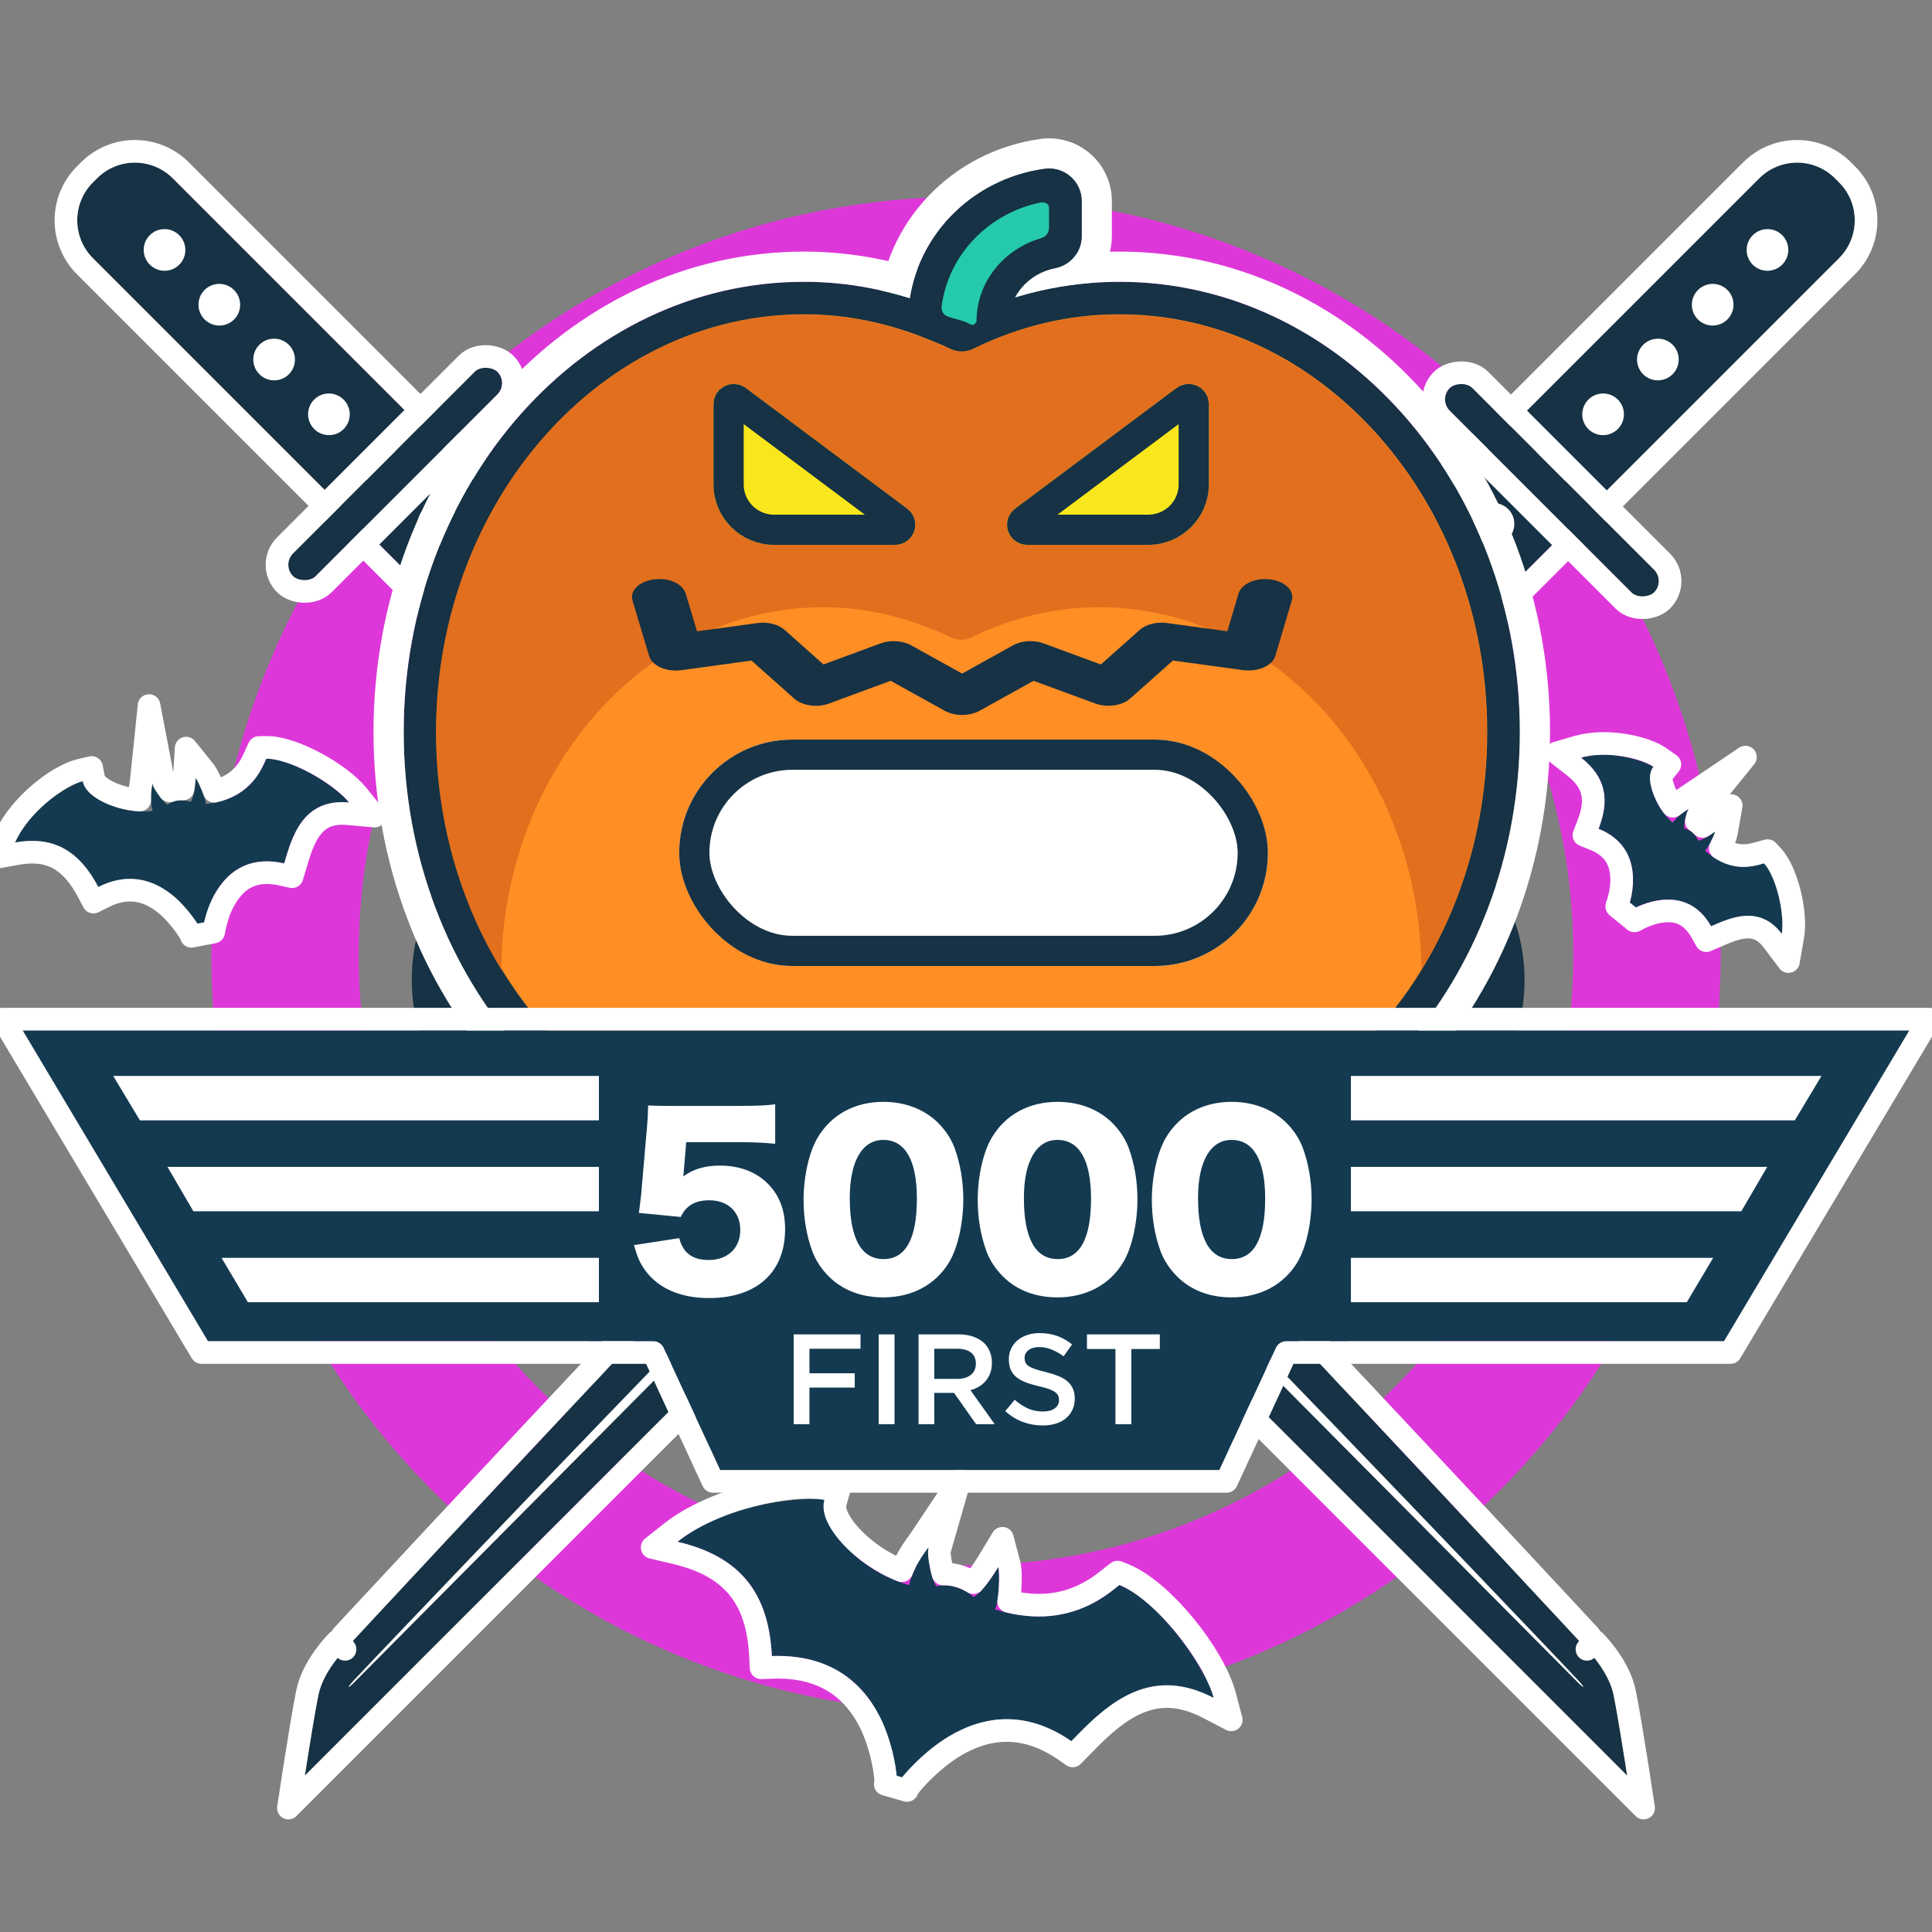 <svg xmlns="http://www.w3.org/2000/svg" width="128" height="128" viewBox="0 0 128 128" xmlns:xlink="http://www.w3.org/1999/xlink">
  <rect x="0" y="0" width="128" height="128" fill="#808080" stroke="none"/>
  <defs>
    <path id="a" d="M63.501,92.769 C64.055,92.505 64.87,91.23 65.14,90.784 C65.247,91.188 65.194,93.025 64.93,93.594 C69.76,95.096 72.469,92.504 73.163,91.975 C75.843,93.042 78.883,97.469 79.412,99.46 C74.837,97.079 71.844,100.429 69.978,102.324 C63.644,97.928 58.517,104.874 58.372,105.381 C58.533,104.818 58.085,96.406 50.137,96.684 C49.955,92.954 48.438,90.177 43.888,89.111 C47.288,86.415 52.524,86.135 53.62,86.333 C53.188,87.841 55.669,90.964 59.227,91.984 C59.557,90.63 60.391,89.663 60.527,89.46 C60.395,89.92 60.673,91.567 61.038,92.062 C61.777,91.873 62.756,92.101 63.501,92.769 Z M111.513,42.658 C111.807,42.643 112.423,42.212 112.631,42.057 C112.595,42.265 112.195,43.104 111.964,43.317 C113.752,44.948 115.459,44.274 115.87,44.164 C116.814,45.177 117.225,47.814 117.047,48.838 C115.549,46.849 113.563,47.818 112.364,48.333 C110.516,45.072 106.867,47.29 106.7,47.496 C106.885,47.267 108.416,43.29 104.909,41.877 C105.595,40.116 105.506,38.538 103.75,37.163 C105.778,36.575 108.109,37.461 108.543,37.765 C108.046,38.379 108.483,40.304 109.819,41.466 C110.239,40.904 110.8,40.618 110.9,40.55 C110.749,40.738 110.532,41.553 110.588,41.853 C110.948,41.909 111.326,42.205 111.513,42.658 Z M11.636,40.097 C11.861,39.804 11.943,38.844 11.963,38.513 C12.135,38.727 12.623,39.83 12.641,40.233 C15.676,39.929 16.41,37.719 16.637,37.233 C18.386,37.203 21.277,39.078 22.125,40.13 C18.98,39.849 18.306,42.579 17.83,44.167 C13.167,43.126 12.352,48.52 12.416,48.856 C12.345,48.482 9.733,43.599 5.513,45.732 C4.363,43.562 2.76,42.289 -3.99680289e-15,42.782 C1.078,40.34 3.831,38.877 4.479,38.723 C4.671,39.726 6.892,40.965 9.104,40.69 C8.901,39.804 9.079,39.023 9.095,38.869 C9.153,39.175 9.768,40.084 10.105,40.288 C10.451,39.993 11.045,39.885 11.636,40.097 Z"/>
    <path id="b" d="M5.12,3.553 C5.12,1.591 6.707,0 8.664,0 L9.059,0 C11.016,0 12.603,1.59 12.603,3.553 L12.603,47.784 L5.12,47.784 L5.12,3.553 Z"/>
    <path id="c" d="M0,0 L6.302,0 C6.302,0 6.165,16.61 5.504,42.956 C4.843,69.302 4.032,90.533 4.032,90.533 C4.032,90.533 4.032,92.57 3.151,93.904 C2.27,95.239 0,98.332 0,98.332 L0,0 Z"/>
    <rect id="d" width="17.723" height="1.975" y="47.389" rx=".987"/>
    <path id="e" d="M5.12,3.553 C5.12,1.591 6.707,0 8.664,0 L9.059,0 C11.016,0 12.603,1.59 12.603,3.553 L12.603,47.784 L5.12,47.784 L5.12,3.553 Z"/>
    <path id="f" d="M0,0 L6.302,0 C6.302,0 6.165,16.61 5.504,42.956 C4.843,69.302 4.032,90.533 4.032,90.533 C4.032,90.533 4.032,92.57 3.151,93.904 C2.27,95.239 0,98.332 0,98.332 L0,0 Z"/>
    <rect id="g" width="17.723" height="1.975" y="47.389" rx=".987"/>
    <rect id="h" width="19.149" height="2.126" x=".461" y=".654" rx="1.063"/>
    <rect id="i" width="19.149" height="2.126" x=".536" y=".361" rx="1.063"/>
    <path id="j" d="M44.92,4.6 C44.92,5.63 44.189,6.516 43.175,6.714 C41.394,7.061 40.114,8.543 40.114,10.234 L40.114,10.598 C40.114,12.152 38.513,13.195 37.085,12.571 C36.475,12.304 35.808,12.075 35.005,11.848 C34.029,11.572 33.376,10.656 33.437,9.647 C33.729,4.783 37.531,0.81 42.464,0.132 C43.763,-0.046 44.92,0.959 44.92,2.266 L44.92,4.6 Z"/>
    <path id="k" d="M36.976,10.031 C40.294,8.43 43.812,7.616 47.42,7.616 C62.118,7.616 73.95,21.051 73.95,37.44 C73.95,53.829 62.118,67.265 47.42,67.265 L26.533,67.265 C11.835,67.265 0.003,53.83 0.003,37.44 C0.003,21.051 11.835,7.615 26.533,7.615 C29.524,7.615 32.481,8.203 35.362,9.352 C36.235,9.7 36.592,9.848 36.976,10.031 Z"/>
    <path id="l" d="M41.314,25.044 C40.738,25.044 40.228,24.677 40.046,24.133 C39.863,23.589 40.051,22.989 40.512,22.645 L51.206,14.651 C51.611,14.346 52.155,14.302 52.606,14.524 C53.059,14.751 53.345,15.211 53.345,15.716 L53.345,21.046 C53.345,23.25 51.546,25.044 49.334,25.044 L41.314,25.044 Z M32.56,25.044 L24.539,25.044 C22.328,25.044 20.529,23.25 20.529,21.046 L20.529,15.716 C20.529,15.211 20.815,14.751 21.268,14.524 C21.718,14.302 22.262,14.346 22.667,14.651 L33.361,22.645 C33.822,22.989 34.01,23.589 33.827,24.133 C33.646,24.677 33.135,25.044 32.56,25.044 Z"/>
    <path id="m" d="M84.736,83.858 L114.223,83.858 L126.5,63.27 L1.5,63.27 L13.777,83.858 L43.764,83.858 L47.713,92.395 L80.787,92.395 L84.736,83.858 Z"/>
    <rect id="n" width="39" height="15" rx="7.5"/>
  </defs>
  <g fill="none" fill-rule="evenodd">
    <rect width="128" height="128"/>
    <g transform="translate(0 5)">
      <g fill-rule="nonzero" transform="translate(1 8.034)">
        <path fill="#DE37D9" d="M63,90.664 C85.211,90.664 103.234,72.563 103.234,50.215 C103.234,27.866 85.211,9.766 63,9.766 C40.789,9.766 22.766,27.866 22.766,50.215 C22.766,72.563 40.789,90.664 63,90.664 Z M63,100.429 C35.386,100.429 13,77.947 13,50.215 C13,22.482 35.386,0 63,0 C90.614,0 113,22.482 113,50.215 C113,77.947 90.614,100.429 63,100.429 Z"/>
        <g stroke-linecap="round" stroke-linejoin="round">
          <use fill="#133A51" fill-rule="evenodd" xlink:href="#a"/>
          <path stroke="#FFFFFF" stroke-width="1.5" d="M63.484,91.82 C63.776,91.495 64.171,90.938 64.498,90.396 L65.413,88.881 L65.865,90.592 C65.987,91.052 65.964,92.199 65.828,93.064 C68.032,93.595 69.844,93.249 71.4,92.325 C71.679,92.159 71.933,91.985 72.189,91.789 C72.321,91.688 72.667,91.41 72.708,91.378 L73.046,91.121 L73.441,91.278 C76.061,92.321 79.444,96.66 80.137,99.267 L80.573,100.91 L79.066,100.125 C76.312,98.692 74.168,99.355 71.766,101.601 C71.559,101.794 71.352,101.997 71.112,102.239 C70.976,102.376 70.538,102.824 70.512,102.85 L70.069,103.3 L69.55,102.94 C67.023,101.186 64.578,101.259 62.239,102.658 C60.731,103.559 59.194,105.233 59.093,105.588 L57.651,105.174 C57.769,104.763 57.409,102.598 56.627,101.057 C55.418,98.674 53.355,97.322 50.163,97.433 L49.424,97.459 L49.388,96.72 C49.201,92.906 47.581,90.747 43.717,89.841 L42.207,89.487 L43.422,88.523 C46.33,86.217 51.432,85.175 53.754,85.595 L54.569,85.743 L54.341,86.54 C54.03,87.625 56.116,90.001 58.745,91.029 C58.863,90.726 59.005,90.432 59.166,90.145 C59.318,89.874 59.478,89.627 59.651,89.384 C59.733,89.27 59.9,89.048 59.903,89.044 L62.576,85.033 L61.248,89.666 C61.19,89.867 61.326,90.723 61.487,91.249 C62.158,91.231 62.866,91.431 63.484,91.82 Z M111.793,41.72 C111.92,41.64 112.064,41.544 112.185,41.454 L113.695,40.338 L113.37,42.187 C113.331,42.408 113.166,42.799 112.969,43.158 C113.754,43.682 114.511,43.746 115.303,43.545 C115.401,43.521 115.668,43.442 115.675,43.44 L116.11,43.323 L116.418,43.653 C117.433,44.742 118.038,47.522 117.785,48.967 L117.488,50.671 L116.448,49.289 C116.033,48.739 115.59,48.473 115.084,48.406 C114.553,48.336 113.971,48.472 113.17,48.804 C113.091,48.836 113.012,48.87 112.911,48.914 C112.784,48.969 112.784,48.969 112.66,49.022 L112.043,49.287 L111.712,48.703 C111.063,47.557 110.157,47.186 109.012,47.356 C108.572,47.422 108.124,47.567 107.715,47.76 C107.477,47.872 107.243,48.017 107.283,47.968 L106.117,47.024 C106.092,47.055 106.194,46.796 106.267,46.526 C106.386,46.082 106.452,45.608 106.439,45.151 C106.407,43.956 105.876,43.075 104.629,42.573 L103.941,42.296 L104.21,41.605 C104.857,39.944 104.631,38.806 103.287,37.753 L102.134,36.85 L103.541,36.442 C105.399,35.904 107.954,36.438 108.973,37.15 L109.633,37.612 L109.126,38.237 C108.927,38.483 109.198,39.541 109.83,40.379 C109.949,40.279 110.073,40.188 110.2,40.104 C110.314,40.028 110.504,39.913 110.481,39.929 L114.638,37.127 L111.483,41.022 C111.471,41.037 111.425,41.207 111.386,41.376 C111.533,41.47 111.671,41.586 111.793,41.72 Z M11.129,39.24 C11.165,39.012 11.199,38.724 11.214,38.468 L11.331,36.53 L12.547,38.043 C12.736,38.277 13.01,38.857 13.194,39.387 C14.074,39.191 14.723,38.784 15.208,38.216 C15.403,37.988 15.562,37.743 15.699,37.478 C15.783,37.316 16.002,36.818 15.957,36.916 L16.154,36.491 L16.624,36.483 C18.435,36.452 21.557,38.23 22.709,39.659 L23.817,41.034 L22.058,40.877 C20.472,40.735 19.619,41.435 19.012,42.961 C18.925,43.179 18.844,43.412 18.759,43.683 C18.726,43.79 18.692,43.9 18.651,44.038 C18.599,44.213 18.57,44.313 18.549,44.382 L18.349,45.051 L17.667,44.899 C15.948,44.515 14.789,45.093 13.989,46.389 C13.684,46.882 13.455,47.451 13.305,48.025 C13.212,48.381 13.16,48.75 13.153,48.716 L11.68,48.997 C11.638,48.777 10.859,47.619 10.037,46.928 C8.789,45.877 7.418,45.609 5.851,46.401 L5.195,46.733 L4.85,46.083 C3.718,43.947 2.336,43.127 0.132,43.521 L-1.255,43.769 L-0.686,42.48 C0.279,40.293 2.834,38.342 4.306,37.993 L5.069,37.813 L5.216,38.583 C5.322,39.137 6.778,39.893 8.258,39.97 C8.249,39.665 8.268,39.364 8.308,39.061 C8.322,38.961 8.35,38.786 8.349,38.792 L8.876,33.713 L9.832,38.729 C9.846,38.803 10.055,39.121 10.24,39.364 C10.517,39.267 10.82,39.225 11.129,39.24 Z"/>
        </g>
        <path fill="#163244" d="M61.572,57.869 L61.588,71.63 C61.588,71.63 61.9,77.089 54.559,81.346 C48.916,84.617 41.829,82.421 38.317,76.312 C36.392,72.962 35.922,68.768 37.042,65.229 C33.43,64.433 30.048,61.928 28.122,58.578 C24.61,52.469 26.26,45.207 31.903,41.935 C39.439,37.566 44.559,40.83 44.559,40.83 L55.9,47.686 C55.631,48.48 55.485,49.33 55.485,50.215 C55.485,51.084 55.626,51.92 55.886,52.701 C55.07,52.235 54.037,52.204 53.165,52.709 C51.857,53.468 51.409,55.147 52.164,56.461 C52.919,57.774 54.591,58.224 55.899,57.466 C56.741,56.978 57.227,56.108 57.265,55.2 C58.348,56.52 59.853,57.479 61.572,57.869 Z M70.651,47.558 L81.728,40.86 C81.728,40.86 86.849,37.597 94.385,41.966 C100.027,45.238 101.677,52.5 98.165,58.609 C96.239,61.958 92.858,64.464 89.245,65.26 C90.365,68.799 89.896,72.993 87.97,76.343 C84.458,82.452 77.371,84.648 71.729,81.376 C64.387,77.12 64.699,71.661 64.699,71.661 L64.715,57.932 C66.417,57.619 67.926,56.751 69.051,55.523 C69.17,56.322 69.637,57.061 70.388,57.497 C71.696,58.255 73.368,57.805 74.123,56.491 C74.878,55.178 74.43,53.498 73.122,52.74 C72.372,52.305 71.503,52.268 70.755,52.563 C70.986,51.821 71.11,51.033 71.11,50.215 C71.11,49.282 70.948,48.387 70.651,47.558 Z M57.332,45.149 L46.016,38.862 C46.016,38.862 40.642,36.04 40.642,27.301 C40.642,20.758 46.079,15.692 53.103,15.692 C56.954,15.692 60.806,17.381 63.298,20.125 C65.79,17.381 69.642,15.692 73.493,15.692 C80.517,15.692 85.954,20.758 85.954,27.301 C85.954,35.814 81.091,38.273 81.091,38.273 L69.243,45.124 C68.162,43.852 66.684,42.931 65.001,42.556 C65.63,42.052 66.032,41.277 66.032,40.407 C66.032,38.89 64.808,37.661 63.298,37.661 C61.788,37.661 60.564,38.89 60.564,40.407 C60.564,41.277 60.966,42.052 61.595,42.556 C59.901,42.934 58.415,43.864 57.332,45.149 Z M63.298,54.53 C60.925,54.53 59.001,52.598 59.001,50.215 C59.001,47.831 60.925,45.899 63.298,45.899 C65.671,45.899 67.595,47.831 67.595,50.215 C67.595,52.598 65.671,54.53 63.298,54.53 Z"/>
      </g>
      <g transform="rotate(-45 15.968 6.576)">
        <use fill="#163244" xlink:href="#b"/>
        <path stroke="#FFFFFF" stroke-width="1.5" d="M4.37,3.553 C4.37,1.177 6.292,-0.75 8.664,-0.75 L9.059,-0.75 C11.431,-0.75 13.353,1.176 13.353,3.553 L13.353,48.534 L4.37,48.534 L4.37,3.553 Z"/>
        <path fill="#FFFFFF" d="M8.862,7.898 C8.1,7.898 7.483,7.279 7.483,6.516 C7.483,5.753 8.1,5.134 8.862,5.134 C9.623,5.134 10.24,5.753 10.24,6.516 C10.24,7.279 9.623,7.898 8.862,7.898 Z M8.862,13.032 C8.1,13.032 7.483,12.413 7.483,11.65 C7.483,10.886 8.1,10.268 8.862,10.268 C9.623,10.268 10.24,10.886 10.24,11.65 C10.24,12.413 9.623,13.032 8.862,13.032 Z M8.862,18.166 C8.1,18.166 7.483,17.547 7.483,16.784 C7.483,16.02 8.1,15.401 8.862,15.401 C9.623,15.401 10.24,16.02 10.24,16.784 C10.24,17.547 9.623,18.166 8.862,18.166 Z M8.862,23.3 C8.1,23.3 7.483,22.681 7.483,21.917 C7.483,21.154 8.1,20.535 8.862,20.535 C9.623,20.535 10.24,21.154 10.24,21.917 C10.24,22.681 9.623,23.3 8.862,23.3 Z M8.862,28.433 C8.1,28.433 7.483,27.815 7.483,27.051 C7.483,26.288 8.1,25.669 8.862,25.669 C9.623,25.669 10.24,26.288 10.24,27.051 C10.24,27.815 9.623,28.433 8.862,28.433 Z M8.862,33.567 C8.1,33.567 7.483,32.948 7.483,32.185 C7.483,31.422 8.1,30.803 8.862,30.803 C9.623,30.803 10.24,31.422 10.24,32.185 C10.24,32.948 9.623,33.567 8.862,33.567 Z M8.862,38.701 C8.1,38.701 7.483,38.082 7.483,37.319 C7.483,36.555 8.1,35.937 8.862,35.937 C9.623,35.937 10.24,36.555 10.24,37.319 C10.24,38.082 9.623,38.701 8.862,38.701 Z M8.862,43.835 C8.1,43.835 7.483,43.216 7.483,42.453 C7.483,41.689 8.1,41.07 8.862,41.07 C9.623,41.07 10.24,41.689 10.24,42.453 C10.24,43.216 9.623,43.835 8.862,43.835 Z"/>
        <g transform="translate(5.908 48.179)">
          <g stroke-linecap="round" stroke-linejoin="round">
            <use fill="#163244" xlink:href="#c"/>
            <path stroke="#FFFFFF" stroke-width="1.5" d="M-0.75,-0.75 L7.058,-0.75 L7.052,0.006 C7.05,0.136 7.048,0.393 7.044,0.773 C7.038,1.405 7.03,2.154 7.02,3.016 C6.991,5.478 6.952,8.351 6.9,11.61 C6.754,20.919 6.543,31.446 6.254,42.975 C6.154,46.95 6.048,50.947 5.935,54.948 C5.683,63.927 5.412,72.528 5.142,80.45 C5.047,83.223 4.959,85.713 4.88,87.882 C4.853,88.642 4.828,89.307 4.807,89.873 C4.794,90.212 4.786,90.444 4.032,90.533 L4.782,90.533 C4.782,90.699 4.769,90.972 4.732,91.317 C4.67,91.892 4.559,92.469 4.383,93.015 C4.228,93.498 4.029,93.936 3.777,94.318 C3.48,94.767 3.018,95.43 2.43,96.253 C2.394,96.304 2.394,96.304 2.357,96.355 C1.974,96.892 1.563,97.461 1.153,98.025 C0.906,98.364 0.714,98.626 0.605,98.776 L-0.75,100.622 L-0.75,-0.75 Z"/>
          </g>
          <path fill="#FFFFFF" d="M2.363,0 L3.491,0 C3.491,0 3.345,15.817 3.097,40.576 C2.85,65.335 2.2,91.112 2.165,91.686 C2.13,92.26 2.055,92.292 2.055,91.67 C2.055,90.469 2.363,0 2.363,0 Z"/>
        </g>
        <g>
          <use fill="#163244" xlink:href="#d"/>
          <rect width="19.223" height="3.475" x="-.75" y="46.639" stroke="#FFFFFF" stroke-width="1.5" rx="1.737"/>
        </g>
      </g>
      <g transform="scale(-1 1) rotate(-45 -48.032 161.086)">
        <use fill="#163244" xlink:href="#e"/>
        <path stroke="#FFFFFF" stroke-width="1.5" d="M4.37,3.553 C4.37,1.177 6.292,-0.75 8.664,-0.75 L9.059,-0.75 C11.431,-0.75 13.353,1.176 13.353,3.553 L13.353,48.534 L4.37,48.534 L4.37,3.553 Z"/>
        <path fill="#FFFFFF" d="M8.862,7.898 C8.1,7.898 7.483,7.279 7.483,6.516 C7.483,5.753 8.1,5.134 8.862,5.134 C9.623,5.134 10.24,5.753 10.24,6.516 C10.24,7.279 9.623,7.898 8.862,7.898 Z M8.862,13.032 C8.1,13.032 7.483,12.413 7.483,11.65 C7.483,10.886 8.1,10.268 8.862,10.268 C9.623,10.268 10.24,10.886 10.24,11.65 C10.24,12.413 9.623,13.032 8.862,13.032 Z M8.862,18.166 C8.1,18.166 7.483,17.547 7.483,16.784 C7.483,16.02 8.1,15.401 8.862,15.401 C9.623,15.401 10.24,16.02 10.24,16.784 C10.24,17.547 9.623,18.166 8.862,18.166 Z M8.862,23.3 C8.1,23.3 7.483,22.681 7.483,21.917 C7.483,21.154 8.1,20.535 8.862,20.535 C9.623,20.535 10.24,21.154 10.24,21.917 C10.24,22.681 9.623,23.3 8.862,23.3 Z M8.862,28.433 C8.1,28.433 7.483,27.815 7.483,27.051 C7.483,26.288 8.1,25.669 8.862,25.669 C9.623,25.669 10.24,26.288 10.24,27.051 C10.24,27.815 9.623,28.433 8.862,28.433 Z M8.862,33.567 C8.1,33.567 7.483,32.948 7.483,32.185 C7.483,31.422 8.1,30.803 8.862,30.803 C9.623,30.803 10.24,31.422 10.24,32.185 C10.24,32.948 9.623,33.567 8.862,33.567 Z M8.862,38.701 C8.1,38.701 7.483,38.082 7.483,37.319 C7.483,36.555 8.1,35.937 8.862,35.937 C9.623,35.937 10.24,36.555 10.24,37.319 C10.24,38.082 9.623,38.701 8.862,38.701 Z M8.862,43.835 C8.1,43.835 7.483,43.216 7.483,42.453 C7.483,41.689 8.1,41.07 8.862,41.07 C9.623,41.07 10.24,41.689 10.24,42.453 C10.24,43.216 9.623,43.835 8.862,43.835 Z"/>
        <g transform="translate(5.908 48.179)">
          <g stroke-linecap="round" stroke-linejoin="round">
            <use fill="#163244" xlink:href="#f"/>
            <path stroke="#FFFFFF" stroke-width="1.5" d="M-0.75,-0.75 L7.058,-0.75 L7.052,0.006 C7.05,0.136 7.048,0.393 7.044,0.773 C7.038,1.405 7.03,2.154 7.02,3.016 C6.991,5.478 6.952,8.351 6.9,11.61 C6.754,20.919 6.543,31.446 6.254,42.975 C6.154,46.95 6.048,50.947 5.935,54.948 C5.683,63.927 5.412,72.528 5.142,80.45 C5.047,83.223 4.959,85.713 4.88,87.882 C4.853,88.642 4.828,89.307 4.807,89.873 C4.794,90.212 4.786,90.444 4.032,90.533 L4.782,90.533 C4.782,90.699 4.769,90.972 4.732,91.317 C4.67,91.892 4.559,92.469 4.383,93.015 C4.228,93.498 4.029,93.936 3.777,94.318 C3.48,94.767 3.018,95.43 2.43,96.253 C2.394,96.304 2.394,96.304 2.357,96.355 C1.974,96.892 1.563,97.461 1.153,98.025 C0.906,98.364 0.714,98.626 0.605,98.776 L-0.75,100.622 L-0.75,-0.75 Z"/>
          </g>
          <path fill="#FFFFFF" d="M2.363,0 L3.491,0 C3.491,0 3.345,15.817 3.097,40.576 C2.85,65.335 2.2,91.112 2.165,91.686 C2.13,92.26 2.055,92.292 2.055,91.67 C2.055,90.469 2.363,0 2.363,0 Z"/>
        </g>
        <g>
          <use fill="#163244" xlink:href="#g"/>
          <rect width="19.223" height="3.475" x="-.75" y="46.639" stroke="#FFFFFF" stroke-width="1.5" rx="1.737"/>
        </g>
      </g>
      <g transform="translate(18 6)">
        <g transform="matrix(-1 0 0 1 94 11.615)">
          <g transform="rotate(-45 19.442 6.82)">
            <use fill="#163244" xlink:href="#h"/>
            <rect width="20.649" height="3.626" x="-.289" y="-.096" stroke="#FFFFFF" stroke-width="1.5" rx="1.813"/>
          </g>
          <g transform="scale(-1 1) rotate(-45 -28.967 120.9)">
            <use fill="#163244" xlink:href="#i"/>
            <rect width="20.649" height="3.626" x="-.214" y="-.389" stroke="#FFFFFF" stroke-width="1.5" rx="1.813"/>
          </g>
        </g>
        <g fill-rule="nonzero" transform="translate(8.743 .054)">
          <use fill="#163244" fill-rule="evenodd" xlink:href="#j"/>
          <path stroke="#FFFFFF" stroke-width="2" d="M45.92,4.6 C45.92,6.109 44.849,7.406 43.366,7.695 C42.048,7.952 41.114,9.029 41.114,10.234 L41.114,10.598 C41.114,12.875 38.772,14.4 36.684,13.487 C36.13,13.245 35.509,13.029 34.733,12.81 C33.305,12.407 32.35,11.066 32.439,9.587 C32.759,4.254 36.914,-0.114 42.328,-0.858 C44.227,-1.119 45.92,0.352 45.92,2.266 L45.92,4.6 Z"/>
          <use fill="#163244" fill-rule="evenodd" xlink:href="#k"/>
          <path stroke="#FFFFFF" stroke-width="2" d="M36.969,8.929 C40.298,7.396 43.817,6.616 47.42,6.616 C62.658,6.616 74.95,20.477 74.95,37.44 C74.95,54.403 62.658,68.265 47.42,68.265 L26.533,68.265 C11.295,68.265 -0.997,54.403 -0.997,37.44 C-0.997,20.477 11.295,6.615 26.533,6.615 C29.64,6.615 32.723,7.223 35.732,8.423 C36.328,8.66 36.685,8.806 36.969,8.929 Z"/>
          <path fill="#163244" d="M44.92,4.6 C44.92,5.63 44.189,6.516 43.175,6.714 C41.394,7.061 40.114,8.543 40.114,10.234 L40.114,10.598 C40.114,12.152 38.513,13.195 37.085,12.571 C36.475,12.304 35.808,12.075 35.005,11.848 C34.029,11.572 33.376,10.656 33.437,9.647 C33.729,4.783 37.531,0.81 42.464,0.132 C43.763,-0.046 44.92,0.959 44.92,2.266 L44.92,4.6 Z"/>
          <path fill="#FF8E25" d="M47.42,65.111 L26.533,65.111 C13.095,65.111 2.164,52.698 2.164,37.44 C2.164,22.183 13.095,9.769 26.533,9.769 C29.284,9.769 31.969,10.319 34.551,11.348 C34.556,11.35 34.561,11.352 34.566,11.355 C35.115,11.574 35.665,11.786 36.203,12.051 C36.689,12.291 37.264,12.291 37.75,12.051 C40.825,10.538 44.078,9.769 47.42,9.769 C60.857,9.769 71.789,22.183 71.789,37.44 C71.789,52.698 60.857,65.111 47.42,65.111 Z"/>
          <path fill="#E16F1D" d="M6.465,53.181 C3.74,48.714 2.142,43.296 2.142,37.463 C2.142,22.205 13.074,9.792 26.511,9.792 C29.262,9.792 31.948,10.342 34.529,11.37 C34.534,11.373 34.539,11.375 34.544,11.377 C35.093,11.596 35.643,11.809 36.181,12.074 C36.668,12.313 37.242,12.313 37.728,12.074 C40.804,10.561 44.057,9.792 47.399,9.792 C60.836,9.792 71.767,22.205 71.767,37.463 C71.767,43.305 70.165,48.73 67.432,53.201 C67.334,39.935 57.8,29.176 46.094,29.176 C43.168,29.176 40.319,29.85 37.626,31.175 C37.2,31.385 36.697,31.385 36.271,31.175 C35.8,30.943 35.318,30.757 34.838,30.565 C34.833,30.563 34.829,30.561 34.824,30.559 C32.564,29.658 30.213,29.176 27.803,29.176 C16.103,29.176 6.573,39.924 6.465,53.181 Z"/>
          <path fill="#25CAAB" d="M42.759,3.998 C42.759,3.465 42.759,3.046 42.759,2.739 C42.759,2.366 42.369,2.326 42.178,2.366 C38.734,3.082 36.093,5.831 35.646,9.226 C35.623,9.407 35.646,9.749 36.013,9.897 C36.502,10.095 37.039,10.147 37.505,10.412 C37.701,10.523 37.85,10.464 37.953,10.234 C37.953,7.685 39.696,5.518 42.1,4.767 C42.315,4.7 42.759,4.592 42.759,3.998 Z"/>
          <g>
            <use fill="#F8E71C" fill-rule="evenodd" xlink:href="#l"/>
            <path stroke="#163244" stroke-width="2" d="M41.314,24.044 L49.334,24.044 C50.994,24.044 52.345,22.697 52.345,21.046 L52.345,15.716 C52.345,15.591 52.274,15.476 52.163,15.421 C52.046,15.363 51.906,15.375 51.805,15.451 L41.11,23.447 C40.995,23.532 40.949,23.68 40.995,23.816 C41.04,23.952 41.168,24.044 41.314,24.044 Z M32.56,24.044 C32.705,24.044 32.833,23.952 32.879,23.814 C32.924,23.68 32.878,23.532 32.762,23.446 L22.066,15.45 C21.967,15.375 21.827,15.363 21.715,15.419 C21.6,15.476 21.529,15.591 21.529,15.716 L21.529,21.046 C21.529,22.697 22.879,24.044 24.539,24.044 L32.56,24.044 Z"/>
          </g>
          <path fill="#163244" d="M57.425,27.333 C56.453,27.205 55.507,27.626 55.314,28.271 L54.572,30.769 L50.57,30.223 C49.887,30.132 49.182,30.308 48.766,30.678 L46.192,32.968 L42.398,31.573 C41.753,31.331 40.942,31.383 40.373,31.701 L37.001,33.572 L33.621,31.699 C33.053,31.382 32.246,31.335 31.593,31.573 L27.815,32.968 L25.244,30.68 C24.828,30.309 24.125,30.13 23.44,30.225 L19.438,30.773 L18.685,28.269 C18.49,27.625 17.558,27.194 16.572,27.334 C15.598,27.462 14.967,28.089 15.162,28.734 L16.267,32.414 C16.36,32.725 16.637,32.999 17.035,33.175 C17.434,33.349 17.923,33.407 18.392,33.348 L23.046,32.711 L25.874,35.227 C26.413,35.703 27.399,35.847 28.19,35.555 L32.263,34.05 L35.848,36.037 C36.181,36.222 36.592,36.315 37.001,36.315 C37.411,36.315 37.82,36.222 38.154,36.037 L41.733,34.051 L45.822,35.555 C46.609,35.844 47.599,35.703 48.134,35.226 L50.965,32.708 L55.622,33.344 C56.088,33.403 56.578,33.342 56.98,33.169 C57.378,32.994 57.656,32.719 57.748,32.408 L58.842,28.732 C59.033,28.086 58.399,27.461 57.425,27.333 Z"/>
        </g>
      </g>
      <g stroke-linecap="round" stroke-linejoin="round">
        <use fill="#133A51" xlink:href="#m"/>
        <path stroke="#FFFFFF" stroke-width="1.5" d="M85.215,84.608 L81.266,93.145 L47.234,93.145 L43.285,84.608 L13.351,84.608 L0.18,62.52 L127.82,62.52 L114.649,84.608 L85.215,84.608 Z"/>
      </g>
      <path fill="#FFFFFF" d="M39.679,66.283 L7.5,66.283 L9.268,69.226 L39.679,69.226 L39.679,66.283 Z M39.679,72.309 L11.095,72.309 L12.814,75.252 L39.679,75.252 L39.679,72.309 Z M39.679,78.335 L14.676,78.335 L16.426,81.277 L39.679,81.277 L39.679,78.335 Z"/>
      <path fill="#FFFFFF" d="M120.679,66.283 L89.5,66.283 L91.268,69.226 L120.679,69.226 L120.679,66.283 Z M120.679,72.309 L93.095,72.309 L94.814,75.252 L120.679,75.252 L120.679,72.309 Z M120.679,78.335 L96.676,78.335 L98.426,81.277 L120.679,81.277 L120.679,78.335 Z" transform="matrix(-1 0 0 1 210.179 0)"/>
      <g fill="#FFFFFF" transform="translate(52.5 82.356)">
        <path d="M0.083,1.05 L4.511,1.05 L4.511,2.002 L1.129,2.002 L1.129,3.626 L4.129,3.626 L4.129,4.577 L1.129,4.577 L1.129,7 L0.083,7 L0.083,1.05 Z M5.718,1.05 L6.764,1.05 L6.764,7 L5.718,7 L5.718,1.05 Z M10.929,3.999 C11.303,3.999 11.6,3.91 11.822,3.732 C12.043,3.553 12.153,3.311 12.153,3.005 L12.153,2.988 C12.153,2.665 12.045,2.42 11.83,2.253 C11.615,2.086 11.312,2.002 10.921,2.002 L9.399,2.002 L9.399,3.999 L10.929,3.999 Z M8.354,1.05 L11.005,1.05 C11.38,1.05 11.711,1.102 12,1.207 C12.289,1.312 12.53,1.458 12.723,1.645 C12.881,1.809 13.003,1.999 13.088,2.215 C13.173,2.43 13.216,2.668 13.216,2.929 L13.216,2.946 C13.216,3.189 13.18,3.409 13.109,3.604 C13.038,3.8 12.941,3.973 12.816,4.123 C12.691,4.273 12.543,4.4 12.37,4.505 C12.197,4.61 12.006,4.691 11.796,4.747 L13.402,7 L12.17,7 L10.708,4.926 L9.399,4.926 L9.399,7 L8.354,7 L8.354,1.05 Z M16.581,7.085 C16.122,7.085 15.683,7.007 15.264,6.851 C14.845,6.695 14.457,6.456 14.1,6.133 L14.729,5.385 C15.018,5.634 15.309,5.826 15.604,5.959 C15.899,6.092 16.233,6.159 16.607,6.159 C16.93,6.159 17.186,6.091 17.376,5.955 C17.566,5.818 17.661,5.637 17.661,5.41 L17.661,5.394 C17.661,5.286 17.643,5.191 17.606,5.109 C17.569,5.027 17.501,4.949 17.402,4.875 C17.303,4.801 17.167,4.733 16.994,4.671 C16.821,4.609 16.596,4.546 16.318,4.484 C16.001,4.41 15.719,4.327 15.472,4.233 C15.226,4.14 15.019,4.026 14.852,3.893 C14.685,3.76 14.557,3.597 14.469,3.405 C14.381,3.212 14.338,2.98 14.338,2.708 L14.338,2.691 C14.338,2.435 14.388,2.202 14.491,1.989 C14.593,1.777 14.733,1.595 14.911,1.445 C15.09,1.295 15.304,1.178 15.553,1.093 C15.802,1.007 16.074,0.965 16.369,0.965 C16.805,0.965 17.198,1.029 17.546,1.156 C17.895,1.284 18.222,1.469 18.528,1.713 L17.967,2.503 C17.695,2.305 17.426,2.154 17.16,2.049 C16.893,1.944 16.624,1.891 16.352,1.891 C16.046,1.891 15.808,1.959 15.638,2.095 C15.468,2.232 15.383,2.399 15.383,2.597 L15.383,2.614 C15.383,2.727 15.403,2.828 15.443,2.916 C15.482,3.004 15.554,3.083 15.659,3.154 C15.764,3.225 15.909,3.291 16.093,3.353 C16.277,3.416 16.511,3.481 16.794,3.549 C17.106,3.628 17.382,3.716 17.623,3.812 C17.864,3.909 18.063,4.026 18.222,4.165 C18.381,4.304 18.501,4.466 18.583,4.65 C18.665,4.834 18.706,5.048 18.706,5.292 L18.706,5.309 C18.706,5.586 18.654,5.835 18.549,6.056 C18.444,6.278 18.299,6.464 18.111,6.617 C17.924,6.771 17.701,6.887 17.44,6.966 C17.179,7.045 16.893,7.085 16.581,7.085 Z M21.401,2.019 L19.514,2.019 L19.514,1.05 L24.342,1.05 L24.342,2.019 L22.455,2.019 L22.455,7 L21.401,7 L21.401,2.019 Z"/>
      </g>
      <path fill="#FFFFFF" d="M45.463,70.672 L48.925,70.672 C49.881,70.672 50.567,70.701 51.358,70.776 L51.358,68.164 C50.761,68.239 50.209,68.269 48.896,68.269 L44.433,68.269 C43.716,68.269 43.567,68.269 42.94,68.239 C42.925,68.806 42.91,69.164 42.881,69.478 L42.478,74.134 C42.433,74.552 42.388,74.91 42.328,75.358 L45.104,75.627 C45.433,74.896 46.045,74.522 46.985,74.522 C48.239,74.522 49.045,75.299 49.045,76.493 C49.045,77.687 48.209,78.478 46.955,78.478 C45.881,78.478 45.254,78.015 45,77.03 L42,77.493 C42.224,78.269 42.403,78.701 42.746,79.164 C43.612,80.358 45.09,81 46.97,81 C50.134,81 52.015,79.299 52.015,76.433 C52.015,75.179 51.642,74.209 50.896,73.448 C50.104,72.642 49.015,72.224 47.687,72.224 C46.716,72.224 45.94,72.448 45.269,72.94 C45.299,72.687 45.313,72.537 45.313,72.463 L45.463,70.672 Z M58.522,80.955 C57.06,80.955 55.821,80.478 54.91,79.567 C54.418,79.075 54.045,78.507 53.821,77.91 C53.433,76.851 53.239,75.701 53.239,74.493 C53.239,72.925 53.612,71.299 54.179,70.358 C55.09,68.836 56.642,68 58.522,68 C59.97,68 61.239,68.493 62.149,69.388 C62.642,69.881 63.015,70.448 63.239,71.045 C63.627,72.104 63.821,73.254 63.821,74.478 C63.821,76.045 63.448,77.687 62.881,78.627 C61.985,80.119 60.418,80.955 58.522,80.955 Z M58.522,70.522 C57.119,70.522 56.299,71.94 56.299,74.373 C56.299,77.045 57.06,78.418 58.537,78.418 C60,78.418 60.746,77.075 60.746,74.418 C60.746,71.866 59.97,70.522 58.522,70.522 Z M70.06,80.955 C68.597,80.955 67.358,80.478 66.448,79.567 C65.955,79.075 65.582,78.507 65.358,77.91 C64.97,76.851 64.776,75.701 64.776,74.493 C64.776,72.925 65.149,71.299 65.716,70.358 C66.627,68.836 68.179,68 70.06,68 C71.507,68 72.776,68.493 73.687,69.388 C74.179,69.881 74.552,70.448 74.776,71.045 C75.164,72.104 75.358,73.254 75.358,74.478 C75.358,76.045 74.985,77.687 74.418,78.627 C73.522,80.119 71.955,80.955 70.06,80.955 Z M70.06,70.522 C68.657,70.522 67.836,71.94 67.836,74.373 C67.836,77.045 68.597,78.418 70.075,78.418 C71.537,78.418 72.284,77.075 72.284,74.418 C72.284,71.866 71.507,70.522 70.06,70.522 Z M81.597,80.955 C80.134,80.955 78.896,80.478 77.985,79.567 C77.493,79.075 77.119,78.507 76.896,77.91 C76.507,76.851 76.313,75.701 76.313,74.493 C76.313,72.925 76.687,71.299 77.254,70.358 C78.164,68.836 79.716,68 81.597,68 C83.045,68 84.313,68.493 85.224,69.388 C85.716,69.881 86.09,70.448 86.313,71.045 C86.701,72.104 86.896,73.254 86.896,74.478 C86.896,76.045 86.522,77.687 85.955,78.627 C85.06,80.119 83.493,80.955 81.597,80.955 Z M81.597,70.522 C80.194,70.522 79.373,71.94 79.373,74.373 C79.373,77.045 80.134,78.418 81.612,78.418 C83.075,78.418 83.821,77.075 83.821,74.418 C83.821,71.866 83.045,70.522 81.597,70.522 Z"/>
      <g transform="translate(45 44)">
        <use fill="#FFFFFF" xlink:href="#n"/>
        <rect width="37" height="13" x="1" y="1" stroke="#163244" stroke-width="2" rx="6.5"/>
      </g>
    </g>
  </g>
</svg>

